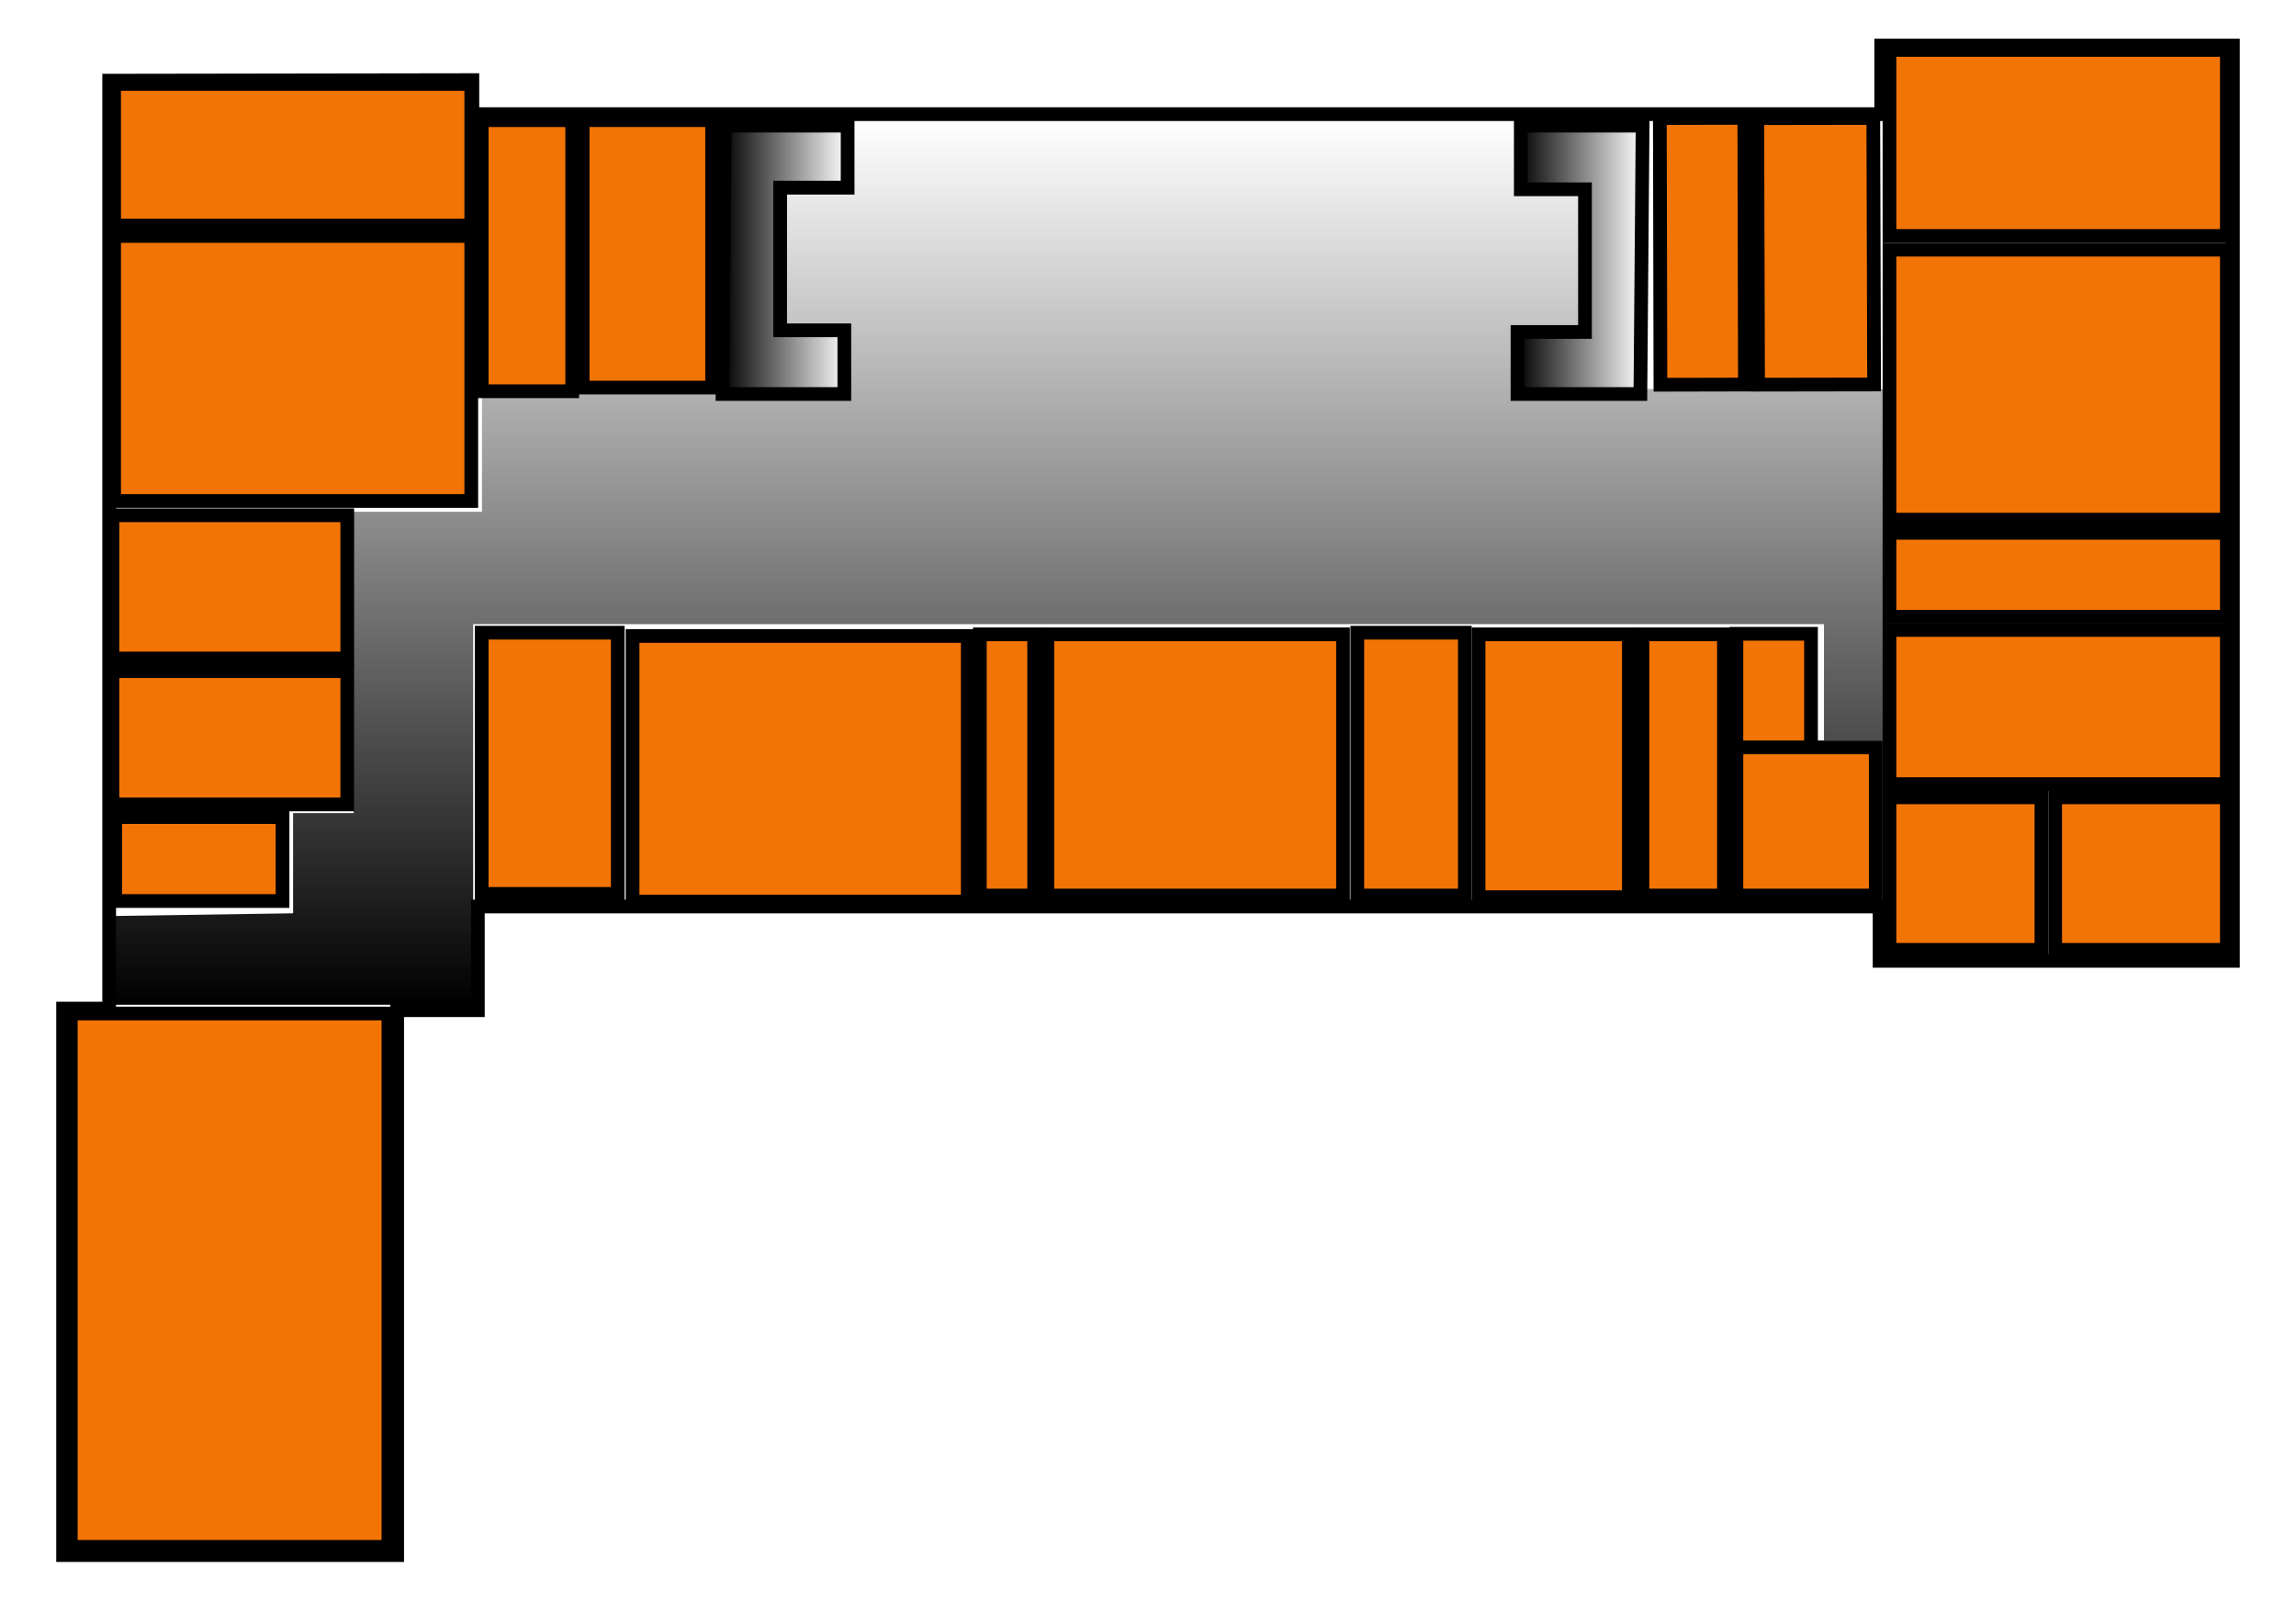 <svg xmlns="http://www.w3.org/2000/svg" xmlns:xlink="http://www.w3.org/1999/xlink" width="4185" height="2920" viewBox="0 0 4185 2920">
  <defs>
    <style>
      .cls-1 {
        fill: none;
      }

      .cls-1, .cls-2, .cls-3, .cls-4 {
        stroke: #000;
        stroke-width: 25px;
      }

      .cls-1, .cls-2, .cls-3, .cls-4, .cls-5 {
        fill-rule: evenodd;
      }

      .cls-2 {
        fill: #f27405;
      }

      .cls-3 {
        fill: url(#linear-gradient);
      }

      .cls-4 {
        fill: url(#linear-gradient-2);
      }

      .cls-5 {
        fill: url(#linear-gradient-3);
      }
    </style>
    <linearGradient id="linear-gradient" x1="1317" y1="473.5" x2="1545" y2="473.5" gradientUnits="userSpaceOnUse">
      <stop offset="-4.5"/>
      <stop offset="5.5" stop-opacity="0"/>
    </linearGradient>
    <linearGradient id="linear-gradient-2" x1="2766" x2="2994" xlink:href="#linear-gradient"/>
    <linearGradient id="linear-gradient-3" x1="1815" y1="1831" x2="1815" y2="219" xlink:href="#linear-gradient"/>
  </defs>
  <path id="obrys" class="cls-1" d="M199,147V1838H115v996H724V1841H871V1652H3426v99h644V83H3429V208H861V146Z"/>
  <path id="Ucebna_2" class="cls-2" d="M2474,1153h196v479H2474V1153h0Z"/>
  <path id="Ucebna_3" class="cls-2" d="M2695,1156h274v479H2695V1156h0Z"/>
  <path id="Ucebna_4" class="cls-2" d="M2993.69,1156h148.62v476H2993.69V1156h0Z"/>
  <path id="Ucebna_5" class="cls-2" d="M3165,1155h136v207H3165V1155h0Zm0,207h254v270H3165V1362h0Z"/>
  <path id="miestnost" class="cls-2" d="M3444,1453h277v278H3444V1453h0Z"/>
  <path id="miestnost_2" class="cls-2" d="M3746,1453h313v278H3746V1453h0Z"/>
  <path id="zborovna_prizemie" class="cls-2" d="M3444,1148h615v281H3444V1148h0Z"/>
  <path id="ucebna_6" class="cls-2" d="M3444,971h615v153H3444V971h0Z"/>
  <path id="ucebna_7" class="cls-2" d="M3444,455h615V947H3444V455h0Z"/>
  <path id="kniznica" class="cls-2" d="M3444,91h615V430H3444V91h0Z"/>
  <path id="WC_ucitelia" class="cls-2" d="M3025.47,215.17l153.99-.339h0l1.07,486h0l-154,.339h0l-1.06-486h0Z"/>
  <path id="ucebna_8" class="cls-2" d="M3202.99,215.326l211.54-.339h0L3416,700.674h0l-211.54.339h0l-1.47-485.687h0Z"/>
  <path id="ucebna_11" class="cls-2" d="M1062,219h236V706.3H1062V219h0Z"/>
  <path id="ucebna_12" class="cls-2" d="M878,219h165V713H878V219h0Z"/>
  <path id="ucebna_13" class="cls-2" d="M208,430H859V913H208V430h0Z"/>
  <path id="miestnost_3" class="cls-2" d="M208,153H859V411H208V153h0Z"/>
  <path id="ucebna_14" class="cls-2" d="M205.012,939.015h428v261h-428V939.015h0Z"/>
  <path id="ucebna_15" class="cls-2" d="M204.984,1223.01H633v242.98H204.984V1223.01h0Z"/>
  <path id="ucebna_19" class="cls-2" d="M877.991,1153H1126v476.01H877.991V1153h0Z"/>
  <path id="schody_left" class="cls-3" d="M1321,229h224V342H1422V602h117V718H1317Z"/>
  <path id="schody_right" class="cls-4" d="M2990,718H2766V605h123V345H2772V229h222Z"/>
  <path id="Ucebna_20" class="cls-2" d="M1153,1159h610.99v484.01H1153V1159h0Z"/>
  <path id="hlavny_vstup" class="cls-2" d="M1909,1156h538.99v476.01H1909V1156h0Z"/>
  <path id="vratnica" class="cls-2" d="M1786,1156h99v476.01h-99V1156h0Z"/>
  <path id="ucebna_17" class="cls-2" d="M209.988,1489.01H515v152.98H209.988V1489.01h0Z"/>
  <path id="chodba" class="cls-5" d="M197.981,1669.4V1831H862.455V1137.42H3324.62v211.79h107.4V708.823H2762.53v-107.4H2891V340.452H2775.58V219H1557.04V332.422H1430.57V596.405h112.42V714.846H878.514v217.81H644.644V1481.7H534.233v182.68Z"/>
  <path id="spol_miestnost" class="cls-2" d="M129.01,1846.99H707.993v972H129.01v-972h0Z"/>
</svg>
